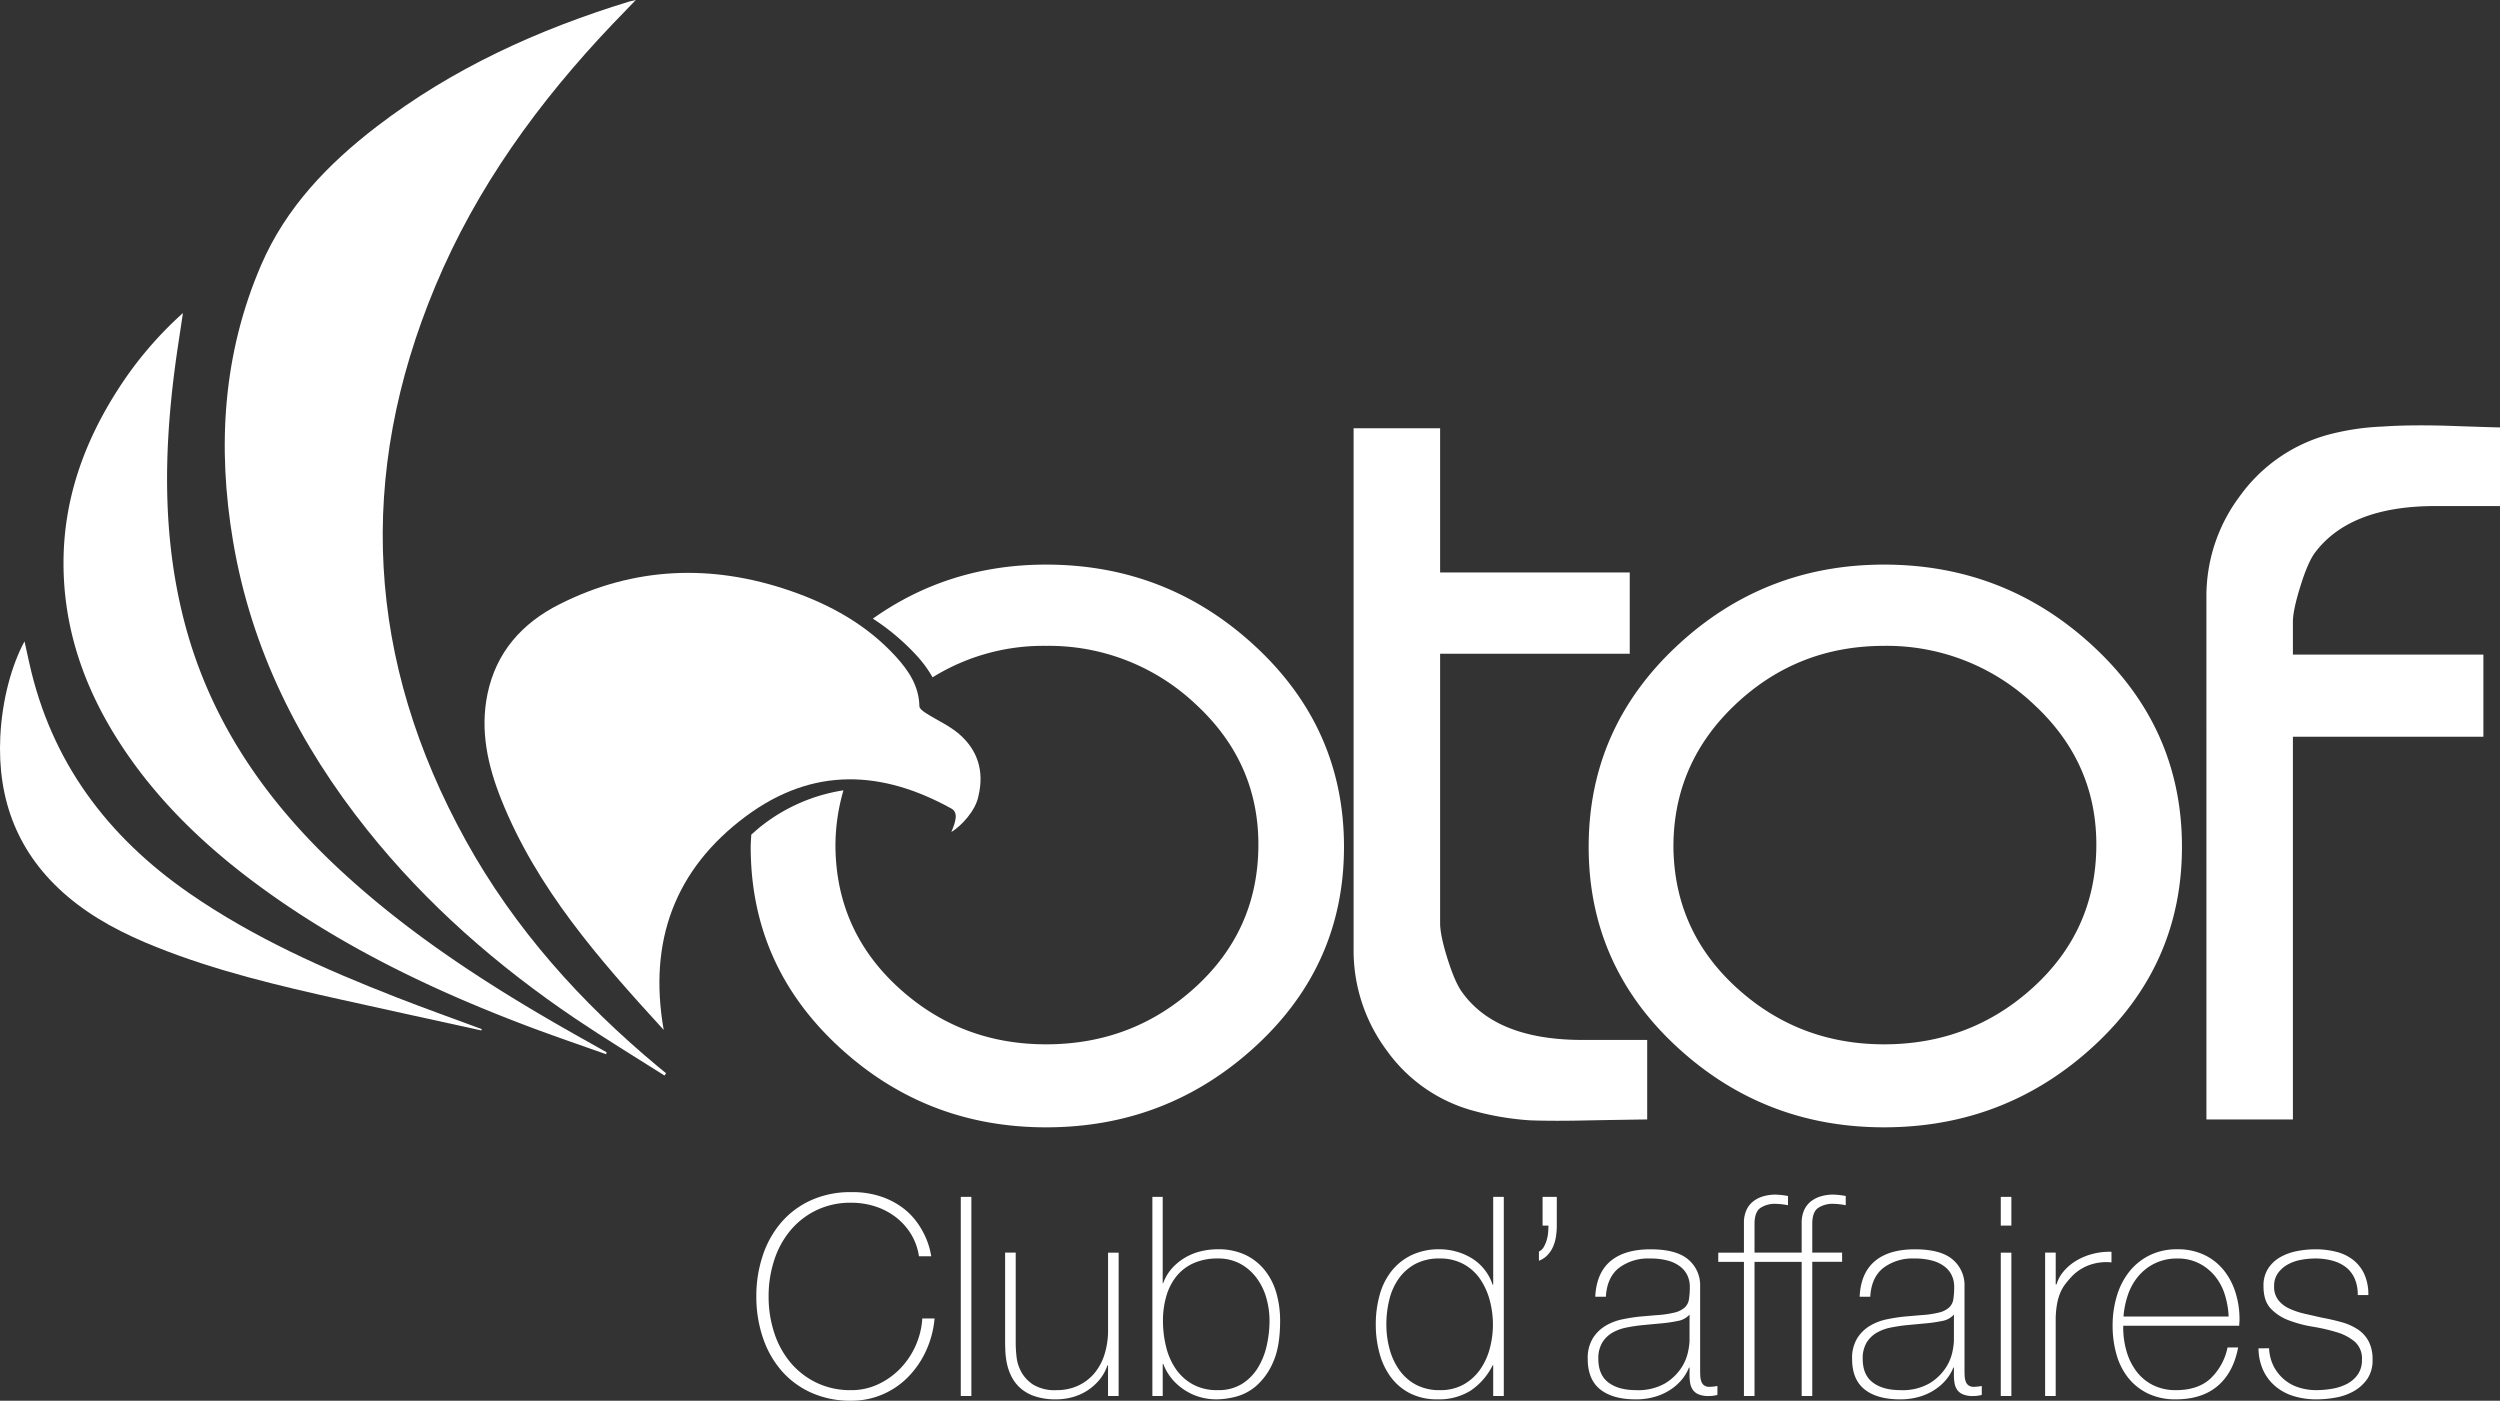 <svg xmlns="http://www.w3.org/2000/svg" width="711.152" height="398.453" viewBox="0 0 711.152 398.453">
  <rect x="0" y="0" width="711.152" height="398.453" fill="#333333" stroke="none"/>
  <g id="Group_10474" data-name="Group 10474" transform="translate(0)">
    <g id="Group_1" data-name="Group 1" transform="translate(215.152 339.112)">
      <path id="Path_1" data-name="Path 1" d="M-339.2-22.892a36.226,36.226,0,0,1,1.825-11.622,27.771,27.771,0,0,1,5.278-9.443,24.416,24.416,0,0,1,8.487-6.306,27.078,27.078,0,0,1,11.383-2.3,25.644,25.644,0,0,1,8.649,1.31A22.151,22.151,0,0,1-297.425-48a19.4,19.4,0,0,1,4.081,4.242,23.39,23.39,0,0,1,2.425,4.327,21.235,21.235,0,0,1,1.148,3.491c.209.977.319,1.52.319,1.626h-3.488a16.953,16.953,0,0,0-2.305-6.386,17.657,17.657,0,0,0-4.364-4.8,19.327,19.327,0,0,0-5.829-3.013,22.026,22.026,0,0,0-6.784-1.033,22.2,22.2,0,0,0-9.916,2.144,22.247,22.247,0,0,0-7.379,5.751,25.3,25.3,0,0,0-4.6,8.448,32.825,32.825,0,0,0-1.59,10.315,32.8,32.8,0,0,0,1.59,10.312,25.314,25.314,0,0,0,4.6,8.45,22.276,22.276,0,0,0,7.379,5.751,22.2,22.2,0,0,0,9.916,2.144,17.876,17.876,0,0,0,7.738-1.705,21.221,21.221,0,0,0,6.3-4.524,22.406,22.406,0,0,0,4.327-6.5,22.15,22.15,0,0,0,1.863-7.658h3.493A27.778,27.778,0,0,1-291-7.265,26.081,26.081,0,0,1-296.16.152a22.613,22.613,0,0,1-7.258,4.882,22.432,22.432,0,0,1-8.806,1.743,27.114,27.114,0,0,1-11.383-2.3,24.388,24.388,0,0,1-8.487-6.306,27.815,27.815,0,0,1-5.278-9.443A36.247,36.247,0,0,1-339.2-22.892Z" transform="translate(339.196 52.564)" fill="#fff"/>
      <path id="Path_2" data-name="Path 2" d="M-311.36-51.988V4.657h-3.012V-51.988Z" transform="translate(372.525 53.337)" fill="#fff"/>
      <path id="Path_3" data-name="Path 3" d="M-276.7-4.436h-3.013v-8.726h-.161a13.1,13.1,0,0,1-2.258,4.086,15.1,15.1,0,0,1-3.416,3.052,15,15,0,0,1-4.242,1.907,17.554,17.554,0,0,1-4.678.633,18.432,18.432,0,0,1-6.067-.874,11.8,11.8,0,0,1-4.088-2.3,11.062,11.062,0,0,1-2.5-3.216,14.589,14.589,0,0,1-1.309-3.608,20.84,20.84,0,0,1-.48-3.528c-.054-1.139-.077-2.129-.077-2.977v-25.23h3.012v25.785a36.778,36.778,0,0,0,.239,3.847,11.459,11.459,0,0,0,1.387,4.364A10.179,10.179,0,0,0-300.9-7.61,11.829,11.829,0,0,0-294.389-6.1a14.469,14.469,0,0,0,6.147-1.27A13.322,13.322,0,0,0-283.6-10.9a15.471,15.471,0,0,0,2.893-5.4,22.476,22.476,0,0,0,1-6.862V-45.216h3.013Z" transform="translate(379.754 62.43)" fill="#fff"/>
      <path id="Path_4" data-name="Path 4" d="M-291.107-51.988h2.935v24.513h.157a12.739,12.739,0,0,1,2.467-4.163,15.456,15.456,0,0,1,3.662-3.017,16.344,16.344,0,0,1,4.449-1.825,20.35,20.35,0,0,1,4.934-.6,17.915,17.915,0,0,1,7.834,1.588,15.719,15.719,0,0,1,5.524,4.362,18.441,18.441,0,0,1,3.3,6.468,28.441,28.441,0,0,1,1.075,7.972q0,7.3-1.987,11.7a18.669,18.669,0,0,1-4.772,6.74,14.459,14.459,0,0,1-5.805,3.095,22.014,22.014,0,0,1-5.17.754,16.711,16.711,0,0,1-6.878-1.27,16.778,16.778,0,0,1-4.653-2.975,14.55,14.55,0,0,1-2.785-3.371,13.713,13.713,0,0,1-1.195-2.46h-.15V4.657h-2.942Zm18.6,54.979a12.653,12.653,0,0,0,6.845-1.748,14.067,14.067,0,0,0,4.531-4.559,20.51,20.51,0,0,0,2.546-6.349,32.054,32.054,0,0,0,.8-7.021,23.61,23.61,0,0,0-.918-6.585,17.361,17.361,0,0,0-2.785-5.674,14.247,14.247,0,0,0-4.61-4.006,13.127,13.127,0,0,0-6.407-1.506,16.486,16.486,0,0,0-6.92,1.349,13.112,13.112,0,0,0-4.852,3.727,16.155,16.155,0,0,0-2.863,5.634,24.937,24.937,0,0,0-.956,7.061,30.563,30.563,0,0,0,.879,7.3,19.049,19.049,0,0,0,2.743,6.306,14.269,14.269,0,0,0,4.814,4.4A14.3,14.3,0,0,0-272.5,2.991Z" transform="translate(403.762 53.337)" fill="#fff"/>
      <path id="Path_5" data-name="Path 5" d="M-230.579-4.07h-.162a18.5,18.5,0,0,1-6.346,7.257,16.962,16.962,0,0,1-9.279,2.42A16.945,16.945,0,0,1-254.3,3.865a15.731,15.731,0,0,1-5.475-4.683,20.161,20.161,0,0,1-3.17-6.784,30.806,30.806,0,0,1-1.033-8.049,30.738,30.738,0,0,1,1.11-8.45,19.052,19.052,0,0,1,3.373-6.784,16.162,16.162,0,0,1,5.674-4.524,18.028,18.028,0,0,1,8.007-1.666,17.574,17.574,0,0,1,4.84.677,17.018,17.018,0,0,1,4.406,1.942,13.819,13.819,0,0,1,3.528,3.174,13.962,13.962,0,0,1,2.3,4.285h.162V-51.988h3.013V4.657h-3.013Zm-15.152,7.061a13.429,13.429,0,0,0,6.7-1.588A14.246,14.246,0,0,0-234.348-2.8,18.7,18.7,0,0,0-231.57-8.79a26.229,26.229,0,0,0,.914-6.862,26.542,26.542,0,0,0-.914-6.944,19.811,19.811,0,0,0-2.736-6.03,13.584,13.584,0,0,0-4.725-4.245,13.9,13.9,0,0,0-6.784-1.586,14.27,14.27,0,0,0-6.9,1.548,13.7,13.7,0,0,0-4.725,4.163,17.354,17.354,0,0,0-2.694,6.03,29.449,29.449,0,0,0-.836,7.063,26.506,26.506,0,0,0,.914,6.939,18.588,18.588,0,0,0,2.778,5.99,13.793,13.793,0,0,0,4.72,4.168A14.158,14.158,0,0,0-245.731,2.991Z" transform="translate(440.183 53.337)" fill="#fff"/>
      <path id="Path_6" data-name="Path 6" d="M-239.09-43.819a19.893,19.893,0,0,1-.241,3.134,11.272,11.272,0,0,1-.827,2.9,8.243,8.243,0,0,1-1.591,2.38,6.589,6.589,0,0,1-2.42,1.588V-36.44a2.98,2.98,0,0,0,1.387-1.31,9.191,9.191,0,0,0,.834-1.982,10.342,10.342,0,0,0,.4-2.181c.054-.743.08-1.375.08-1.907h-1.663v-8.169h4.046Z" transform="translate(466.782 53.337)" fill="#fff"/>
      <path id="Path_7" data-name="Path 7" d="M-209.282-11.984h-.162A12.617,12.617,0,0,1-211.5-8.531a14.74,14.74,0,0,1-3.3,2.9,16.2,16.2,0,0,1-4.4,1.982,19.286,19.286,0,0,1-5.4.715q-6.511,0-10.073-2.816t-3.573-8.686a10.745,10.745,0,0,1,1.429-5.831,10.819,10.819,0,0,1,3.608-3.573,15.56,15.56,0,0,1,4.84-1.865,47.828,47.828,0,0,1,5.119-.792l4.678-.4a27.4,27.4,0,0,0,5.119-.754,6.529,6.529,0,0,0,2.816-1.429,4.035,4.035,0,0,0,1.19-2.34,21.907,21.907,0,0,0,.239-3.568,7.512,7.512,0,0,0-.635-3.095,6.951,6.951,0,0,0-1.982-2.539,9.86,9.86,0,0,0-3.493-1.745A18.7,18.7,0,0,0-220.55-43a13.757,13.757,0,0,0-8.848,2.7q-3.37,2.7-3.687,8.171H-236.1q.316-6.74,4.322-10.115t11.383-3.371q7.383,0,10.75,2.9a9.5,9.5,0,0,1,3.374,7.576v23.721c0,.581.012,1.164.037,1.745a5.776,5.776,0,0,0,.281,1.586,2.337,2.337,0,0,0,.792,1.148,2.507,2.507,0,0,0,1.586.44,14.449,14.449,0,0,0,2.221-.241v2.539a9.424,9.424,0,0,1-2.455.319,7.251,7.251,0,0,1-2.9-.478,3.787,3.787,0,0,1-1.626-1.267,4.68,4.68,0,0,1-.752-1.867,12.929,12.929,0,0,1-.2-2.338Zm0-15.072a5.748,5.748,0,0,1-3.373,1.825,41.884,41.884,0,0,1-5.037.715l-5.079.473q-2.224.239-4.442.677a12.991,12.991,0,0,0-4.011,1.466,8.2,8.2,0,0,0-2.893,2.816,8.691,8.691,0,0,0-1.11,4.643q0,4.522,2.856,6.7t7.853,2.183a15.448,15.448,0,0,0,8.171-1.865,14.407,14.407,0,0,0,4.6-4.287,13.263,13.263,0,0,0,2.024-4.678,20.377,20.377,0,0,0,.438-3.055Z" transform="translate(474.74 61.885)" fill="#fff"/>
      <path id="Path_8" data-name="Path 8" d="M-212.078-33.139V5.022h-3.013V-33.139h-7.3v-2.619h7.3v-8.41a8.678,8.678,0,0,1,.712-3.687,6.539,6.539,0,0,1,1.947-2.5,8.475,8.475,0,0,1,2.851-1.429,12.187,12.187,0,0,1,3.451-.478,21.62,21.62,0,0,1,3.573.4v2.619a21.328,21.328,0,0,0-3.573-.4,7.451,7.451,0,0,0-4.242,1.148q-1.7,1.153-1.705,4.563v8.169h13.411v-8.41a8.787,8.787,0,0,1,.708-3.687,6.649,6.649,0,0,1,1.944-2.5,8.509,8.509,0,0,1,2.858-1.429,12.15,12.15,0,0,1,3.451-.478,21.62,21.62,0,0,1,3.573.4v2.619a21.327,21.327,0,0,0-3.573-.4,7.436,7.436,0,0,0-4.242,1.148c-1.141.768-1.705,2.289-1.705,4.563v8.169h8.487v2.619h-8.487V5.022h-3.013V-33.139Z" transform="translate(496.019 52.972)" fill="#fff"/>
      <path id="Path_9" data-name="Path 9" d="M-177.181-11.984h-.162A12.56,12.56,0,0,1-179.4-8.531a14.635,14.635,0,0,1-3.3,2.9,16.141,16.141,0,0,1-4.4,1.982,19.261,19.261,0,0,1-5.4.715q-6.508,0-10.074-2.816t-3.57-8.686a10.724,10.724,0,0,1,1.429-5.831,10.776,10.776,0,0,1,3.608-3.573,15.549,15.549,0,0,1,4.838-1.865,47.95,47.95,0,0,1,5.121-.792l4.676-.4a27.426,27.426,0,0,0,5.121-.754,6.556,6.556,0,0,0,2.816-1.429,4.032,4.032,0,0,0,1.188-2.34,21.871,21.871,0,0,0,.241-3.568,7.474,7.474,0,0,0-.637-3.095,6.924,6.924,0,0,0-1.982-2.539,9.839,9.839,0,0,0-3.493-1.745A18.687,18.687,0,0,0-188.449-43a13.756,13.756,0,0,0-8.848,2.7q-3.366,2.7-3.685,8.171H-204q.316-6.74,4.324-10.115t11.38-3.371q7.383,0,10.753,2.9a9.495,9.495,0,0,1,3.373,7.576v23.721c0,.581.012,1.164.035,1.745a5.776,5.776,0,0,0,.283,1.586,2.32,2.32,0,0,0,.792,1.148,2.5,2.5,0,0,0,1.584.44,14.4,14.4,0,0,0,2.221-.241v2.539a9.426,9.426,0,0,1-2.455.319,7.238,7.238,0,0,1-2.9-.478,3.793,3.793,0,0,1-1.628-1.267,4.64,4.64,0,0,1-.75-1.867,12.927,12.927,0,0,1-.2-2.338Zm0-15.072a5.741,5.741,0,0,1-3.374,1.825,41.887,41.887,0,0,1-5.037.715l-5.079.473q-2.224.239-4.442.677a12.993,12.993,0,0,0-4.011,1.466,8.219,8.219,0,0,0-2.893,2.816,8.711,8.711,0,0,0-1.111,4.643q0,4.522,2.858,6.7t7.853,2.183a15.44,15.44,0,0,0,8.169-1.865,14.393,14.393,0,0,0,4.605-4.287,13.213,13.213,0,0,0,2.022-4.678,20.417,20.417,0,0,0,.438-3.055Z" transform="translate(517.843 61.885)" fill="#fff"/>
      <path id="Path_10" data-name="Path 10" d="M-188.088-43.819v-8.169h3.015v8.169Zm0,48.476v-40.78h3.015V4.657Z" transform="translate(542.078 53.337)" fill="#fff"/>
      <path id="Path_11" data-name="Path 11" d="M-179.691-36.031h.241a9.871,9.871,0,0,1,2.024-3.727,14.229,14.229,0,0,1,3.57-3.015,17.64,17.64,0,0,1,4.676-1.944,19.081,19.081,0,0,1,5.355-.6V-42.3a14.309,14.309,0,0,0-5.433.476,13.183,13.183,0,0,0-5.828,3.491,28.289,28.289,0,0,0-1.944,2.3,10.738,10.738,0,0,0-1.387,2.462,15.186,15.186,0,0,0-.876,3.013,26.912,26.912,0,0,0-.4,3.968V-4.3H-182.7v-40.78h3.013Z" transform="translate(549.306 62.289)" fill="#fff"/>
      <path id="Path_12" data-name="Path 12" d="M-171.493-23.885v.478a24.147,24.147,0,0,0,.953,6.822,17.418,17.418,0,0,0,2.828,5.714,13.42,13.42,0,0,0,4.69,3.886,14.368,14.368,0,0,0,6.562,1.429q6.132,0,9.706-3.216a16.806,16.806,0,0,0,4.936-8.923h3.013q-1.349,7.14-5.829,10.947T-156.5-2.939a17.964,17.964,0,0,1-7.892-1.628,15.98,15.98,0,0,1-5.632-4.442,18.707,18.707,0,0,1-3.373-6.662,29.606,29.606,0,0,1-1.111-8.291,29.014,29.014,0,0,1,1.153-8.213,20.522,20.522,0,0,1,3.446-6.9,17.058,17.058,0,0,1,5.756-4.76,17.421,17.421,0,0,1,8.129-1.787,17.227,17.227,0,0,1,7.576,1.588,15.878,15.878,0,0,1,5.517,4.322,19.192,19.192,0,0,1,3.366,6.349,25.3,25.3,0,0,1,1.153,7.735c0,.265-.012.567-.042.911s-.035.623-.035.832ZM-141.5-26.5a24.5,24.5,0,0,0-1.115-6.306,15.653,15.653,0,0,0-2.823-5.238,14.045,14.045,0,0,0-4.538-3.608A13.264,13.264,0,0,0-156.06-43a14.285,14.285,0,0,0-6.447,1.389,14.381,14.381,0,0,0-4.687,3.65,16.273,16.273,0,0,0-2.947,5.273,25.077,25.077,0,0,0-1.274,6.189Z" transform="translate(560.313 61.885)" fill="#fff"/>
      <path id="Path_13" data-name="Path 13" d="M-153.781-17.459a12.613,12.613,0,0,0,1.267,5.041,12.325,12.325,0,0,0,2.9,3.727,12.031,12.031,0,0,0,4.165,2.34,16.171,16.171,0,0,0,5.156.794,27.478,27.478,0,0,0,4.245-.358,14.757,14.757,0,0,0,4.2-1.307,8.739,8.739,0,0,0,3.212-2.661,7.039,7.039,0,0,0,1.272-4.322,6.383,6.383,0,0,0-2.064-5.156,14.439,14.439,0,0,0-5.194-2.7,53.626,53.626,0,0,0-6.747-1.546,35,35,0,0,1-6.742-1.785,13.677,13.677,0,0,1-5.2-3.371q-2.063-2.182-2.059-6.386a8.857,8.857,0,0,1,1.345-5.037,10.056,10.056,0,0,1,3.451-3.216,15.75,15.75,0,0,1,4.725-1.7,26.755,26.755,0,0,1,5.236-.518,23.867,23.867,0,0,1,5.948.715,12.963,12.963,0,0,1,4.8,2.3,10.994,10.994,0,0,1,3.17,4.046,13.965,13.965,0,0,1,1.152,5.953h-3.013a11.364,11.364,0,0,0-.914-4.763A8.4,8.4,0,0,0-132-40.585a11.077,11.077,0,0,0-3.847-1.82,18.188,18.188,0,0,0-4.76-.6,22.4,22.4,0,0,0-4.168.4,12.06,12.06,0,0,0-3.769,1.349,8.494,8.494,0,0,0-2.739,2.46,6.131,6.131,0,0,0-1.068,3.65,6.214,6.214,0,0,0,1.19,3.966,8.491,8.491,0,0,0,3.132,2.42,21.627,21.627,0,0,0,4.364,1.469q2.421.552,4.882,1.11,3,.552,5.671,1.307a16.044,16.044,0,0,1,4.6,2.064,9.362,9.362,0,0,1,3.055,3.371,10.981,10.981,0,0,1,1.11,5.236,9.315,9.315,0,0,1-1.506,5.475,11.678,11.678,0,0,1-3.8,3.451,16.224,16.224,0,0,1-5.121,1.825,30.528,30.528,0,0,1-5.512.515,21.84,21.84,0,0,1-6.466-.914,14.553,14.553,0,0,1-5.2-2.776,13.178,13.178,0,0,1-3.493-4.561,15.312,15.312,0,0,1-1.345-6.269Z" transform="translate(584.094 61.885)" fill="#fff"/>
    </g>
    <g id="Group_3" data-name="Group 3" transform="translate(213.549 121.003)">
      <g id="Group_2" data-name="Group 2" transform="translate(0 39.603)">
        <path id="Path_14" data-name="Path 14" d="M-196.214-105.4q-25.114-23.361-59.653-23.363c-18.5,0-34.9,5.187-49.272,15.372a63.994,63.994,0,0,1,12.233,10.261,33.626,33.626,0,0,1,4.76,6.435,59.682,59.682,0,0,1,32.279-8.953,60.741,60.741,0,0,1,42.629,16.656q18.016,16.653,17.769,40.513T-213.491-8.462Q-231.267,7.7-255.866,7.7q-24.366,0-42.01-16.157t-17.9-40.017a56.443,56.443,0,0,1,2.277-16.08,50.089,50.089,0,0,0-22.981,9.865c-1.166.869-2.155,1.823-3.238,2.732-.049,1.164-.166,2.3-.166,3.484q0,33.554,24.853,56.668t59.161,23.119q34.542,0,59.653-23.119t25.1-56.668Q-171.11-82.033-196.214-105.4Z" transform="translate(339.88 128.763)" fill="#fff"/>
      </g>
      <path id="Path_15" data-name="Path 15" d="M-266.671-145.316h24.607V-104.3h53.939v23.119h-53.939V-4.557q0,3.472,2.113,10.174t4.1,9.422q9.7,13.641,34.3,13.639h18.392V51.3q-1.483,0-15.906.246-10.689.253-17.4,0a79.508,79.508,0,0,1-16.153-2.727,44.539,44.539,0,0,1-24.614-17.127,47.615,47.615,0,0,1-9.443-28.8Z" transform="translate(438.172 146.141)" fill="#fff"/>
      <path id="Path_16" data-name="Path 16" d="M-154.115,31.309q-34.31,0-59.161-23.119t-24.853-56.668q0-33.555,24.853-56.921t59.161-23.363q34.542,0,59.653,23.363t25.1,56.921q0,33.554-25.1,56.668T-154.115,31.309Zm0-136.957q-24.612,0-42.256,16.656t-17.649,40.513q.243,23.863,17.9,40.017T-154.115,7.7q24.6,0,42.376-16.157t18.02-40.017q.246-23.863-17.769-40.513A60.731,60.731,0,0,0-154.115-105.648Z" transform="translate(476.494 168.366)" fill="#fff"/>
      <path id="Path_17" data-name="Path 17" d="M-163.118-96.868a47.338,47.338,0,0,1,9.441-28.585,45.845,45.845,0,0,1,24.614-17.4,70.685,70.685,0,0,1,16.155-2.483q6.951-.5,17.4-.251,14.414.5,15.909.5v22.37H-98q-24.358,0-34.3,13.341-1.993,2.727-4.1,9.518t-2.113,10.005v9.389h54.185V-57.1h-54.185V51.769h-24.6Z" transform="translate(577.206 145.668)" fill="#fff"/>
    </g>
    <g id="Group_5" data-name="Group 5" transform="translate(0 0)">
      <g id="Group_4" data-name="Group 4" transform="translate(0 0)">
        <path id="Path_18" data-name="Path 18" d="M-278.652,108.631c-8.424-5.36-16.977-10.53-25.249-16.115-22.314-15.061-42.42-32.6-59.275-53.709-19.388-24.27-32.989-51.29-38.2-82.109-4.549-26.929-2.919-53.412,8.026-78.74,7-16.19,18.908-28.587,32.722-39.2,21.639-16.626,46.056-27.711,72.008-35.659.339-.1.691-.164,1.8-.422-2.57,2.668-4.685,4.833-6.77,7.028-20.873,21.981-38.489,46.2-50.233,74.317q-33.829,80.993,8.712,157.87c13.854,25.019,32.663,45.934,54.562,64.169.775.644,1.56,1.277,2.34,1.914Z" transform="translate(467.679 197.321)" fill="#fff"/>
        <path id="Path_19" data-name="Path 19" d="M-321.232,2.256c-18.441-20.163-36.109-40.237-46.229-65.605-3.828-9.6-6.049-19.521-3.908-29.918,2.467-11.973,9.9-20.229,20.479-25.56,21.224-10.7,43.233-11.528,65.558-3.868,11.42,3.917,21.859,9.687,30.124,18.743,3.634,3.985,6.6,8.377,6.709,14.138.014.665,1.08,1.459,1.823,1.935,3.156,2.022,6.7,3.566,9.5,5.983,5.276,4.559,7.117,10.547,5.51,17.443-.782,4.409-5.006,8.738-7.749,10.427,1.37-3.273,1.968-5.611-.026-6.712-19.514-10.783-39.2-12.081-58.474,2.265C-317.936-43.568-325.7-23.112-321.232,2.256Z" transform="translate(510.031 290.717)" fill="#fff"/>
        <path id="Path_20" data-name="Path 20" d="M-268.968,51.539c-7.328-2.612-14.693-5.116-21.969-7.859-25.279-9.53-49.582-21.006-71.825-36.5-17.495-12.191-33.076-26.345-44.712-44.425-9.963-15.482-15.838-32.284-15.852-50.875-.016-18.038,5.774-34.291,15.4-49.308a105.965,105.965,0,0,1,18.568-21.878c-.829,5.625-1.635,10.612-2.289,15.616-3.163,24.256-3.511,48.415,2.722,72.312,7.264,27.847,22.874,50.5,43.65,69.918,18.593,17.375,39.642,31.323,61.578,44.02,4.926,2.851,9.9,5.611,14.859,8.412Z" transform="translate(441.393 248.357)" fill="#fff"/>
        <path id="Path_21" data-name="Path 21" d="M-294.156-8.766c-13.264-2.917-26.533-5.805-39.79-8.754-17.848-3.973-35.643-8.159-52.676-14.983-9.071-3.633-17.72-8.016-25.251-14.421-14.07-11.968-19.978-27.39-19.076-45.5.529-10.659,3.317-20.421,6.882-27.015.508,2.3.93,4.193,1.349,6.091,6.2,28.1,22.171,49.4,45.557,65.58,18.275,12.646,38.4,21.587,58.973,29.618,8.029,3.134,16.153,6.025,24.235,9.029Z" transform="translate(431.038 301.882)" fill="#fff"/>
      </g>
    </g>
  </g>
</svg>
